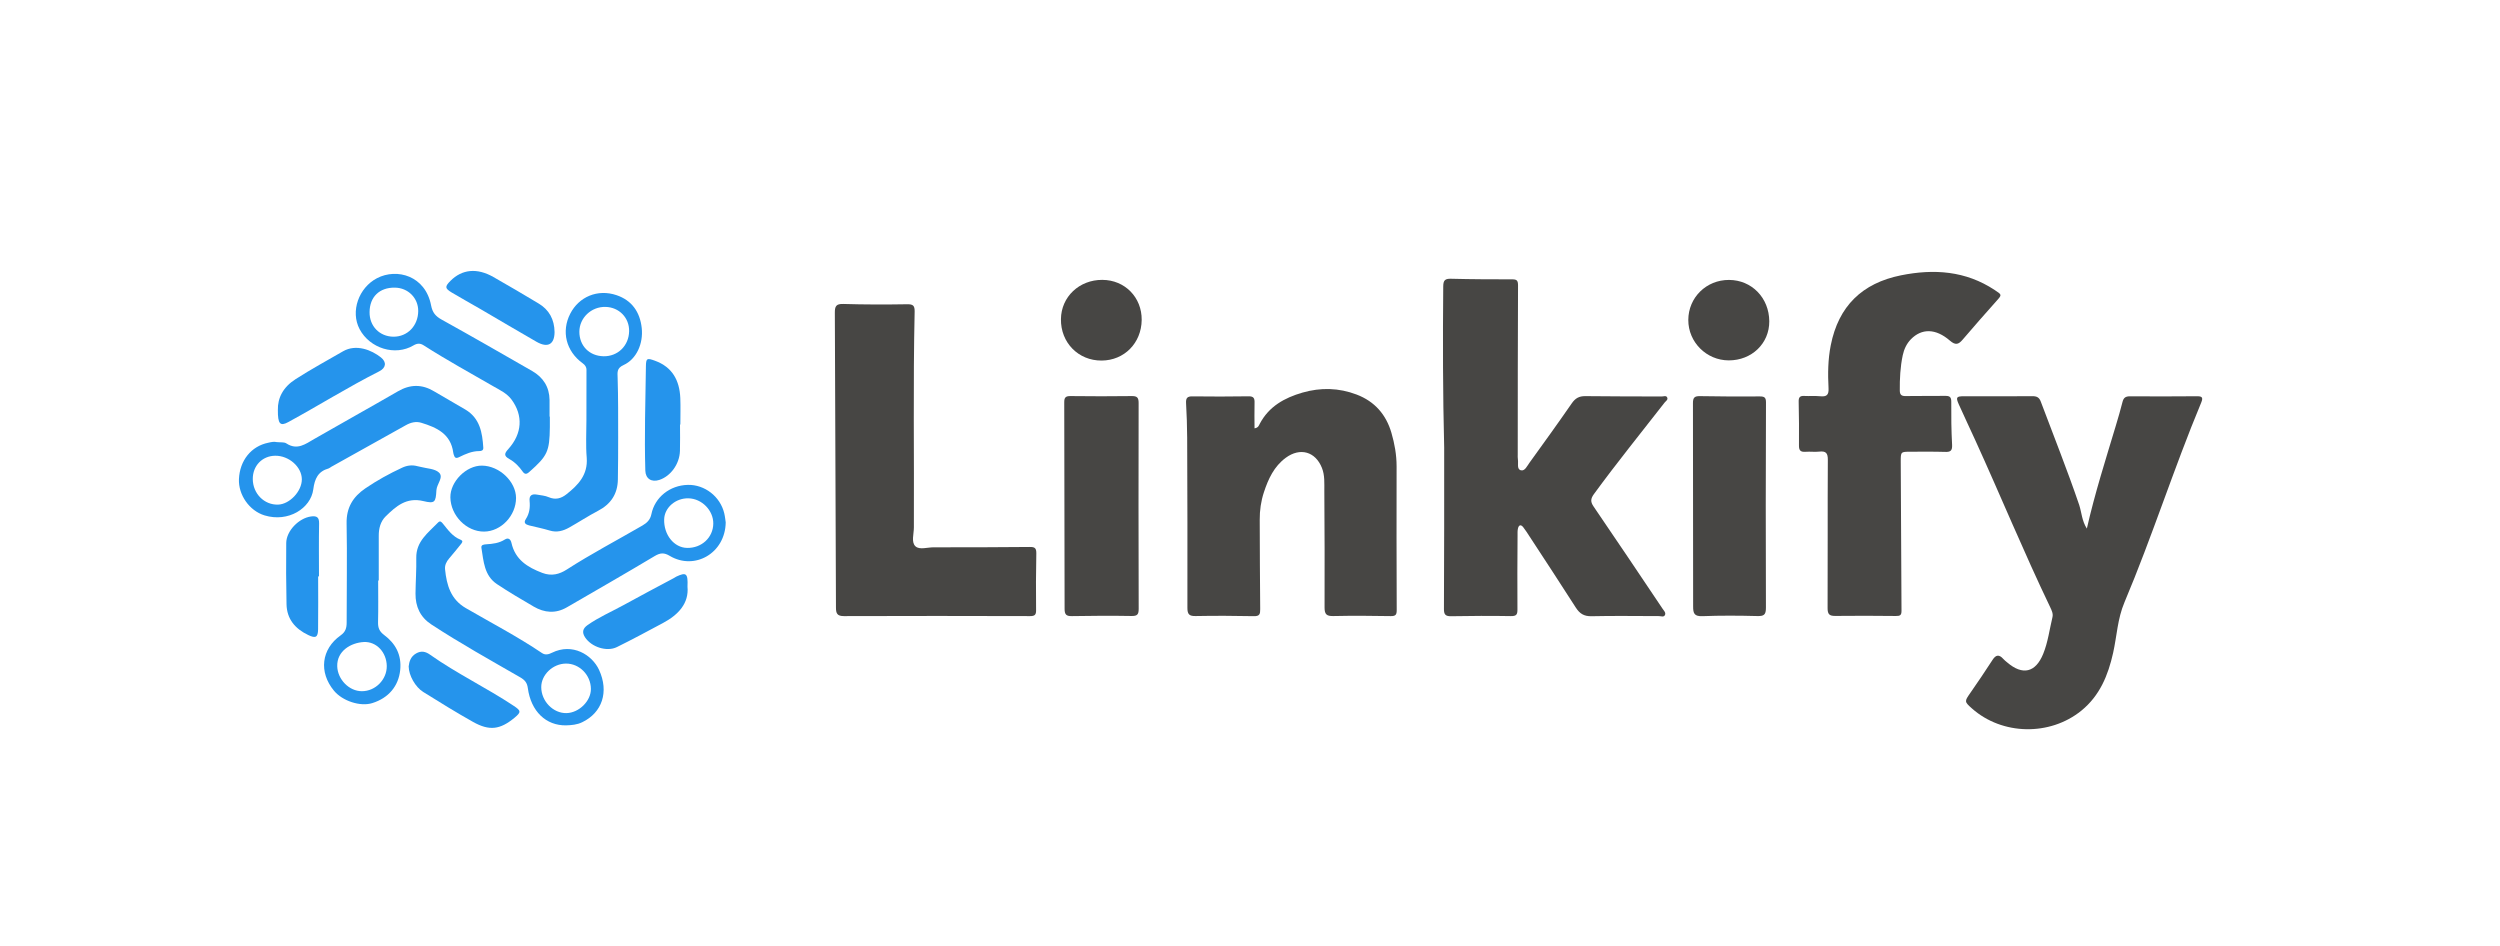 <?xml version="1.0" encoding="utf-8"?>
<!-- Generator: Adobe Illustrator 22.1.0, SVG Export Plug-In . SVG Version: 6.00 Build 0)  -->
<svg version="1.1" id="Ebene_1" xmlns="http://www.w3.org/2000/svg" xmlns:xlink="http://www.w3.org/1999/xlink" x="0px" y="0px"
	 viewBox="0 0 4244.8 1605.4" style="enable-background:new 0 0 4244.8 1605.4;" xml:space="preserve">
<style type="text/css">
	.st0{fill:#2594EC;}
	.st1{fill:#474644;}
</style>
<path class="st0" d="M1232.2,886.9c-0.7,52.5-52.9,82.1-95.1,56.9c-9.5-5.7-16-5.3-25.4,0.3c-49.5,29.6-99.5,58.3-149.4,87.2
	c-18.9,10.9-37.9,9.3-56.2-1.4c-21-12.3-42.1-24.6-62.3-38.1c-21.7-14.5-22.7-38.9-26.4-61.6c-0.9-5.3,4.2-5.7,8-6
	c11.2-0.7,22-1.9,31.9-8.2c5.7-3.6,9.7-0.5,11.1,5.8c6.4,28.5,27.2,41.4,52.5,51c15.7,5.9,29,2.2,41.3-5.7
	c41.8-26.9,85.7-49.9,128.6-74.8c7.7-4.5,13.3-9.8,15.2-19.3c5.8-28.7,31.4-49,61.8-49.7c28.7-0.7,55.1,19.8,61.9,48.2
	C1231.2,877.7,1231.7,884.1,1232.2,886.9z M1211.1,889.1c0.3-22.4-19.4-42.5-42.2-43c-21.8-0.5-40.6,15.8-41.2,35.6
	c-0.8,26.3,16.7,48.2,38.9,48.6C1191.3,930.8,1210.8,912.7,1211.1,889.1z"/>
<path class="st0" d="M469.3,750.6c6.7,0.8,12.9-0.3,16.8,2.2c18.6,12.3,32.5,1.1,47.7-7.6c47.1-27.1,94.7-53.5,141.7-80.7
	c21-12.2,41.1-12.4,61.8,0.1c17.6,10.6,35.6,20.4,53.2,31c24.4,14.7,28.5,39.1,30.1,64.5c0.3,4.8-3.2,5.8-6.8,5.8
	c-12.4,0-23.4,4.9-34.1,10.2c-5.6,2.8-7.7,1.2-9.2-3.9c-0.3-1.2-0.8-2.5-0.9-3.7c-4.2-31.8-28.1-42.7-54.4-50.7
	c-9-2.7-17.8-0.5-26,4.1c-42.2,23.6-84.5,47.1-126.7,70.7c-1.5,0.8-2.8,2.2-4.4,2.7c-18.1,5.1-23.8,17.4-26.2,35.7
	c-4.2,32-42.3,56.4-82.7,44.1c-25.9-7.9-44.6-35-43.5-61.6c1.4-31.7,20.8-55.9,49.9-61.8C460.7,750.5,465.8,749.6,469.3,750.6z
	 M429.2,813.5c0.2,24.6,19.4,44,42.9,43.3c19.7-0.6,40.5-22.7,40.4-43c-0.1-21-21.9-40.3-45.3-40C445.2,774.1,429,790.9,429.2,813.5
	z"/>
<path class="st0" d="M961.2,1231.6c-34.2,0.6-59.7-23.9-65-63.3c-1.2-9-4.9-13.6-13-18.3c-50.7-29.2-101.9-57.7-150.9-89.8
	c-18.9-12.4-27-30.4-26.8-52.4c0.2-20.1,1.7-40.3,1.3-60.4c-0.5-28.3,20.3-42.9,37-60.2c3.5-3.6,5.7-1.1,8.2,1.9
	c8.6,10.6,16.5,22,30,27.3c5.4,2.2,2.3,5.4,0.2,8c-6.4,8-12.9,16-19.6,23.8c-4.7,5.5-7.7,11.6-6.9,18.7c2.7,26.6,9.6,50.8,35.2,65.6
	c43.3,25.1,87.8,48.3,129.3,76.3c5.7,3.9,11.4,2.3,17-0.5c34.9-17.2,68.2,3.6,80,29.2c17.1,37.2,5.2,72.5-28.5,88.7
	C980,1230.5,970.7,1231.3,961.2,1231.6z M961.1,1126.7c-22.4,0.1-42.2,19-42.1,40.1c0.1,23.8,20.2,44.5,42.9,44
	c21.3-0.5,41.7-20.7,41.4-41.2C1003.1,1146.1,983.8,1126.6,961.1,1126.7z"/>
<path class="st0" d="M995.7,713c0-28.3-0.1-56.5,0.1-84.8c0-5.4-2.5-8.5-6.6-11.5c-28.1-20.4-36.4-54-21-84
	c14.7-28.8,46.6-42.4,78.7-31.5c25.9,8.8,39.7,28.5,42.7,55.7c2.9,26.2-8.7,52.8-30.8,62.9c-11.8,5.4-10.4,12.1-10.1,22.1
	c1.1,33.8,0.8,67.7,0.9,101.5c0,23.6-0.1,47.1-0.5,70.7c-0.4,24.6-11.9,41.9-33.8,53.3c-16.7,8.7-32.4,19.1-48.8,28.3
	c-10.3,5.8-21.1,8.8-33.2,5.1c-11.4-3.5-23.3-5.8-34.9-8.7c-5.7-1.5-10-4.1-5.6-10.7c6.2-9.5,7.5-19.9,6.4-30.8
	c-1-9.6,4.1-12.3,12.5-10.8c6.7,1.2,13.9,1.7,20,4.4c11.4,4.9,21,2.2,29.9-4.8c20.1-15.8,36.8-33.1,34.6-62.1
	C994.4,756,995.7,734.5,995.7,713L995.7,713z M1024.7,604.9c24.3,0.5,43.1-17.9,43.5-42.6c0.4-22.8-17-40.7-40.2-41.2
	c-24.1-0.5-44.2,18.6-44.3,42.1C983.7,587.2,1000.6,604.4,1024.7,604.9z"/>
<path class="st0" d="M642.1,985.7c0,23.6,0.4,47.1-0.2,70.7c-0.2,9.4,2.1,15.5,10,21.5c19.8,14.7,30.3,34.1,27.6,59.9
	c-2.8,26.8-19.4,47.3-47.4,56c-20.3,6.4-50.6-3.5-65.1-21.1c-26-31.5-21.5-70.7,11.5-94c8.3-5.8,10.1-12.7,10.1-21.8
	c-0.1-56.1,1-112.3-0.1-168.4c-0.5-26.7,11-45.1,31.7-59.2c19.8-13.5,40.8-25.1,62.6-35.2c8.6-4,17.1-5,26.2-2.5
	c1.6,0.5,3.4,0.7,5,1.1c10.7,2.9,24.2,2.9,31.4,9.7c8.4,8-3.8,19.3-4.4,29.9c-1.1,20.6-2.7,23.2-22.2,18.5
	c-28.8-6.9-46.4,8.8-63.9,25.9c-8.8,8.6-11.9,20.6-11.8,33.1c0,25.3,0,50.6,0,75.8C642.8,985.7,642.5,985.7,642.1,985.7z
	 M656.7,1130.8c-0.3-23-17.3-41.8-39-40.7c-21.8,1.2-45.9,15.1-45.1,41.3c0.7,22.1,20,42.2,41.8,42.2
	C637.4,1173.7,657,1153.8,656.7,1130.8z"/>
<path class="st0" d="M933.6,707.3c0,6,0.1,12,0,18c-0.5,41.4-4,48.7-35,76.1c-4.7,4.2-7.7,4.2-11.3-0.9c-6-8.5-13.2-16-22.3-21
	c-10-5.5-8.6-9.7-1.8-17.2c23.5-26.1,25.3-56.8,5.4-83.8c-7.8-10.6-19.8-16.2-30.8-22.5c-39.6-22.9-79.7-44.8-118.2-69.5
	c-6.2-4-11.1-3.8-17.6,0c-31,18.4-74,5.2-91.4-27.6c-15.9-30.1-1.6-70.4,29.6-86.6c33.8-17.5,82.2-4.1,91.8,46.4
	c2.3,11.9,7.4,18.1,17.6,23.8c51.6,28.6,102.7,58,153.9,87.4c18.8,10.8,29.3,27.1,29.6,49.2c0.1,9.4,0,18.8,0,28.3
	C933.3,707.3,933.4,707.3,933.6,707.3z M627.5,529.9c-0.3,23.8,16.9,41.5,40.4,41.8c23.9,0.2,42-18.5,42.2-43.5
	c0.2-22.1-17.2-39.6-39.7-39.8C644.3,488,627.7,504.1,627.5,529.9z"/>
<path class="st0" d="M693.9,1131.5c0.9-8,3.3-16.7,12.6-22c8.7-5,16.1-3.3,23.7,2.1c45.4,32.1,95.8,56.1,142.1,86.9
	c12.4,8.2,12.9,10.6,1.3,20.2c-24.5,20.2-42.5,22.7-70.5,7c-28.7-16.1-56.6-33.4-84.5-50.8C705.1,1166.5,694.1,1146.8,693.9,1131.5z
	"/>
<path class="st0" d="M1154.6,720.8c0,15,0.4,29.9-0.1,44.9c-0.7,22.2-15.8,42.9-35.1,49.2c-13.3,4.3-23.3-2.1-23.7-15.9
	c-1.7-59,0.2-118,1-177c0.2-14,2-14.4,15.4-9.5c29.7,10.8,41.7,33.6,43,63.4c0.6,14.9,0.1,29.9,0.1,44.9
	C1154.9,720.8,1154.8,720.8,1154.6,720.8z"/>
<path class="st0" d="M941.6,563.9c-0.2,20.9-11.5,27.3-30.5,16.5c-31.9-18.2-63.4-37.1-95.1-55.5c-16.2-9.5-32.7-18.4-48.8-28.1
	c-12-7.2-12.1-10.1-2.4-19.9c19.7-19.8,45.1-22.4,72.9-6.6c25.6,14.5,51,29.6,76.3,44.7C932.6,525.9,941.3,542.6,941.6,563.9z"/>
<path class="st0" d="M1167.3,996c2.7,28.2-15.3,47.8-41.6,61.8c-26,13.9-51.9,27.9-78.3,40.9c-17.3,8.5-43.4-0.2-54.1-16.7
	c-5.4-8.4-3.9-14.9,4.4-20.7c19-13.4,40.3-22.5,60.5-33.6c28.4-15.7,57.2-30.8,85.8-46.1c1.5-0.8,2.9-1.9,4.4-2.6
	C1165.1,971.2,1168.3,973.3,1167.3,996z"/>
<path class="st0" d="M471.8,696.1c-0.5-20.6,9-38.8,29.9-52.2c26.3-16.9,53.7-31.8,80.7-47.4c22.3-12.9,48.6-2.2,64.4,10.4
	c10,8,8.7,17.7-2.9,23.6c-52.7,26.6-102.7,58-154.5,86.2C475.7,724.1,471.6,720,471.8,696.1z"/>
<path class="st0" d="M821.9,902.6c-29.8,0.2-56.7-27.1-57.2-58.1c-0.4-26.7,26.9-54.2,53.7-53.9c29.5,0.3,57.7,27.1,57.8,54.9
	C876.2,875.6,850.7,902.4,821.9,902.6z"/>
<path class="st0" d="M540.2,978.6c0,29.9,0.3,59.8-0.1,89.8c-0.2,13.8-4.1,15.9-16.6,9.9c-22.1-10.5-36.5-27-37-52.4
	c-0.7-34.6-0.9-69.2-0.5-103.9c0.2-20.7,21.5-42.3,42.1-45.1c9.8-1.3,13.9,1.3,13.7,12c-0.6,29.9-0.2,59.8-0.2,89.8
	C541.1,978.6,540.7,978.6,540.2,978.6z"/>
<g>
	<path class="st1" d="M1871.7,475.2c38.3,0.2,67.2,29.7,66.8,68.1c-0.5,39.2-29.6,68.7-68,68.9c-39.5,0.3-69.7-30.5-69.1-70.4
		C1801.8,504,1832.5,475,1871.7,475.2z"/>
	<g>
		<path class="st1" d="M2452.1,759.8c-2.3-91.2-2.4-182.5-1.6-273.7c0.1-10.3,3.2-13.1,13.3-12.8c34.7,0.9,69.4,1,104.1,1
			c8,0,9.6,2.5,9.6,10.5c-0.5,95.5-0.4,191.1-0.5,286.6c0,3-0.2,6,0.3,9c1,6.4-2.2,16.2,5,18.1c6.8,1.8,10.6-7.3,14.5-12.6
			c24.2-33.5,48.4-67,71.9-101c6-8.7,12.4-12.4,23.1-12.3c43.3,0.6,86.5,0.4,129.8,0.6c3.2,0,7.5-2.1,9.2,1.8c1.7,3.8-2.4,6-4.4,8.5
			c-40.2,51.7-81.5,102.6-120.1,155.5c-5.7,7.9-6,13.1-0.4,21.2c39.4,57.6,78.2,115.6,117.1,173.5c2.1,3.1,5.7,6.4,4.1,10.3
			c-1.9,4.5-6.7,2.1-10.3,2.1c-38.1,0-76.3-0.7-114.4,0.2c-13,0.3-20.2-4.4-26.9-14.8c-25.8-40.4-52.2-80.5-78.4-120.6
			c-3.5-5.4-6.9-10.8-10.9-15.9c-4.1-5.1-7.5-3.4-8.8,2.2c-0.9,3.7-0.7,7.7-0.7,11.5c-0.2,42-0.6,84-0.2,125.9
			c0.1,9-1.8,11.6-11.2,11.5c-33.8-0.6-67.7-0.4-101.5,0.2c-9.9,0.2-12.2-3.3-12.1-12.6C2452.2,942.2,2452.1,851,2452.1,759.8z"/>
		<path class="st1" d="M3543.3,897.5c13.6-60,31.9-117,49.1-174.4c4-13.5,8.1-27.1,11.5-40.8c1.8-7.1,5.3-9.4,12.6-9.4
			c37.7,0.3,75.4,0.2,113.1-0.1c8.7-0.1,11.8,1.3,7.9,10.7c-46.6,111.8-83.2,227.5-130.3,339.1c-11.9,28.1-12.9,57.4-19.3,86
			c-8.5,38-22.6,72.6-54,98.1c-53.4,43.3-134.4,41.8-185.7-3.8c-13-11.5-12.7-12.1-3-26c13-18.6,25.6-37.4,38-56.5
			c5.7-8.9,11.3-9.4,18.1-1.7c2,2.2,4.4,4.1,6.7,6c26.2,22.5,48.2,17.4,61.2-14.5c8.1-19.9,10.7-41.4,15.7-62.2
			c1.5-6.1-1.3-11.7-3.9-17.2c-44.8-93.4-84.2-189.2-127.2-283.5c-9.2-20.3-18.8-40.3-27.9-60.7c-5.4-12.2-4.2-13.8,9.1-13.8
			c38.6,0,77.1,0.2,115.7-0.1c7.4-0.1,11.7,1.9,14.4,9.2c21.9,58.5,45.2,116.5,65.3,175.7C3534.5,870.5,3534.9,884.4,3543.3,897.5z"
			/>
		<path class="st1" d="M2130.1,727.3c6.7-1.1,7.4-5.1,8.9-7.8c15.6-29.5,41.9-44,72.5-52.9c31-8.9,61.6-8.2,91.9,3.3
			c30.7,11.7,50,33.9,59.1,64.9c5.4,18.5,8.8,37.4,8.8,56.9c-0.2,81.4-0.1,162.8,0.2,244.2c0,7.6-1.6,10.3-10,10.2
			c-32.5-0.6-65.1-0.8-97.7-0.1c-11.2,0.2-14.8-2.8-14.8-14.3c0.3-66,0-131.9-0.4-197.9c-0.1-13.2,1-26.6-4.1-39.4
			c-11.1-27.8-37-35-61.3-17.2c-20,14.7-29.8,36-37.2,58.6c-5,15.1-7.2,30.8-7.1,46.8c0.3,50.5,0.2,101.1,0.8,151.6
			c0.1,8.5-1,12.2-10.9,12c-33-0.7-66-0.8-98.9-0.2c-10.7,0.2-13.8-3.1-13.8-13.7c0.2-96.4,0-192.8-0.4-289.1
			c-0.1-19.7-0.8-39.4-1.9-59.1c-0.4-8.4,2.3-11.2,10.8-11.1c31.7,0.4,63.4,0.4,95.1-0.1c9-0.2,10.7,3.3,10.4,11.3
			C2129.7,698.3,2130.1,712.5,2130.1,727.3z"/>
		<path class="st1" d="M3228.6,1036.9c0.1,7.8-2.5,9.1-9.6,9c-34.3-0.4-68.6-0.5-102.8-0.1c-10,0.1-13.1-2.8-13.1-13.1
			c0.4-84-0.1-168,0.4-251.9c0.1-11.7-3.4-15.2-14.5-14c-7.6,0.9-15.4-0.3-23.1,0.3c-8.1,0.6-11.5-1.7-11.4-10.5
			c0.3-24.8,0-49.7-0.5-74.5c-0.2-7.2,1.9-10.2,9.3-9.8c9,0.5,18.1-0.4,27,0.5c10.9,1.1,15.1-1.8,14.4-13.8
			c-1.3-24.3-1-48.7,3.8-72.9c13.2-66.4,53.3-105.3,119.1-118.6c56.1-11.3,109.9-7.7,159.3,25c12.3,8.1,12.5,7.9,3.1,18.4
			c-19.4,21.7-38.6,43.6-57.5,65.7c-7,8.2-12,10.2-21.7,1.8c-24.2-21-48-21-66.3-2.3c-7.4,7.6-11.6,17-13.8,27.1
			c-4.2,19.8-5.2,39.9-5,60.1c0.1,7.4,3.3,9.4,10.3,9.2c22.3-0.4,44.6,0,66.8-0.3c7.6-0.1,10.4,1.9,10.3,10.1
			c-0.2,24.4,0.1,48.9,1.4,73.2c0.5,10.3-3.2,12.2-12.4,11.8c-19.3-0.6-38.6-0.3-57.8-0.3c-17,0-17,0.1-17,16.5L3228.6,1036.9z"/>
		<path class="st1" d="M1417.5,531.4c-0.1-11.2,1.9-15.7,14.5-15.3c36,1.1,72,1.1,108,0.5c10.3-0.2,13.2,2.2,13,12.6
			c-2.7,122.1-0.7,244.2-1.3,366.4c0,11-4.8,25,2.7,32c6.8,6.4,20.4,1.6,31,1.7c54.4,0.1,108.8-0.1,163.3-0.6
			c8.3-0.1,11,2,10.9,10.8c-0.7,32.1-0.7,64.3-0.4,96.4c0.1,7.8-2,10.2-10.1,10.2c-105.4-0.3-210.8-0.4-316.2,0
			c-11.4,0-13.5-4.5-13.5-14.5"/>
		<path class="st1" d="M1807,683.3c-0.1-8.5,2.4-10.9,10.8-10.8c34.7,0.4,69.3,0.5,104,0c9-0.1,11.5,2.7,11.5,11.7
			c-0.3,116.4-0.2,232.9,0.1,349.3c0,9.2-1.8,12.6-12,12.4c-33.8-0.6-67.6-0.4-101.4,0.2c-9.6,0.2-12.4-2.7-12.4-12.3"/>
		<path class="st1" d="M2874.5,684.8c-0.1-9.6,2.5-12.4,12.1-12.2c33.8,0.7,67.7,0.7,101.6,0.5c7.7,0,10.3,1.9,10.3,10.1
			c-0.4,116.1-0.6,232.2-0.1,348.4c0.1,12.6-3.5,14.7-15.1,14.4c-30.8-0.8-61.7-1-92.5,0.2c-13.9,0.5-16.1-4.4-16-16.8L2874.5,684.8
			z"/>
		<path class="st1" d="M2935.4,611.9c-37.9,0-68.9-30.9-68.8-68.6c0.1-38.1,30.5-68.1,69.1-68s68.1,30.4,68.4,70.2
			C3004.3,583.1,2974.4,611.9,2935.4,611.9z"/>
	</g>
</g>
</svg>
